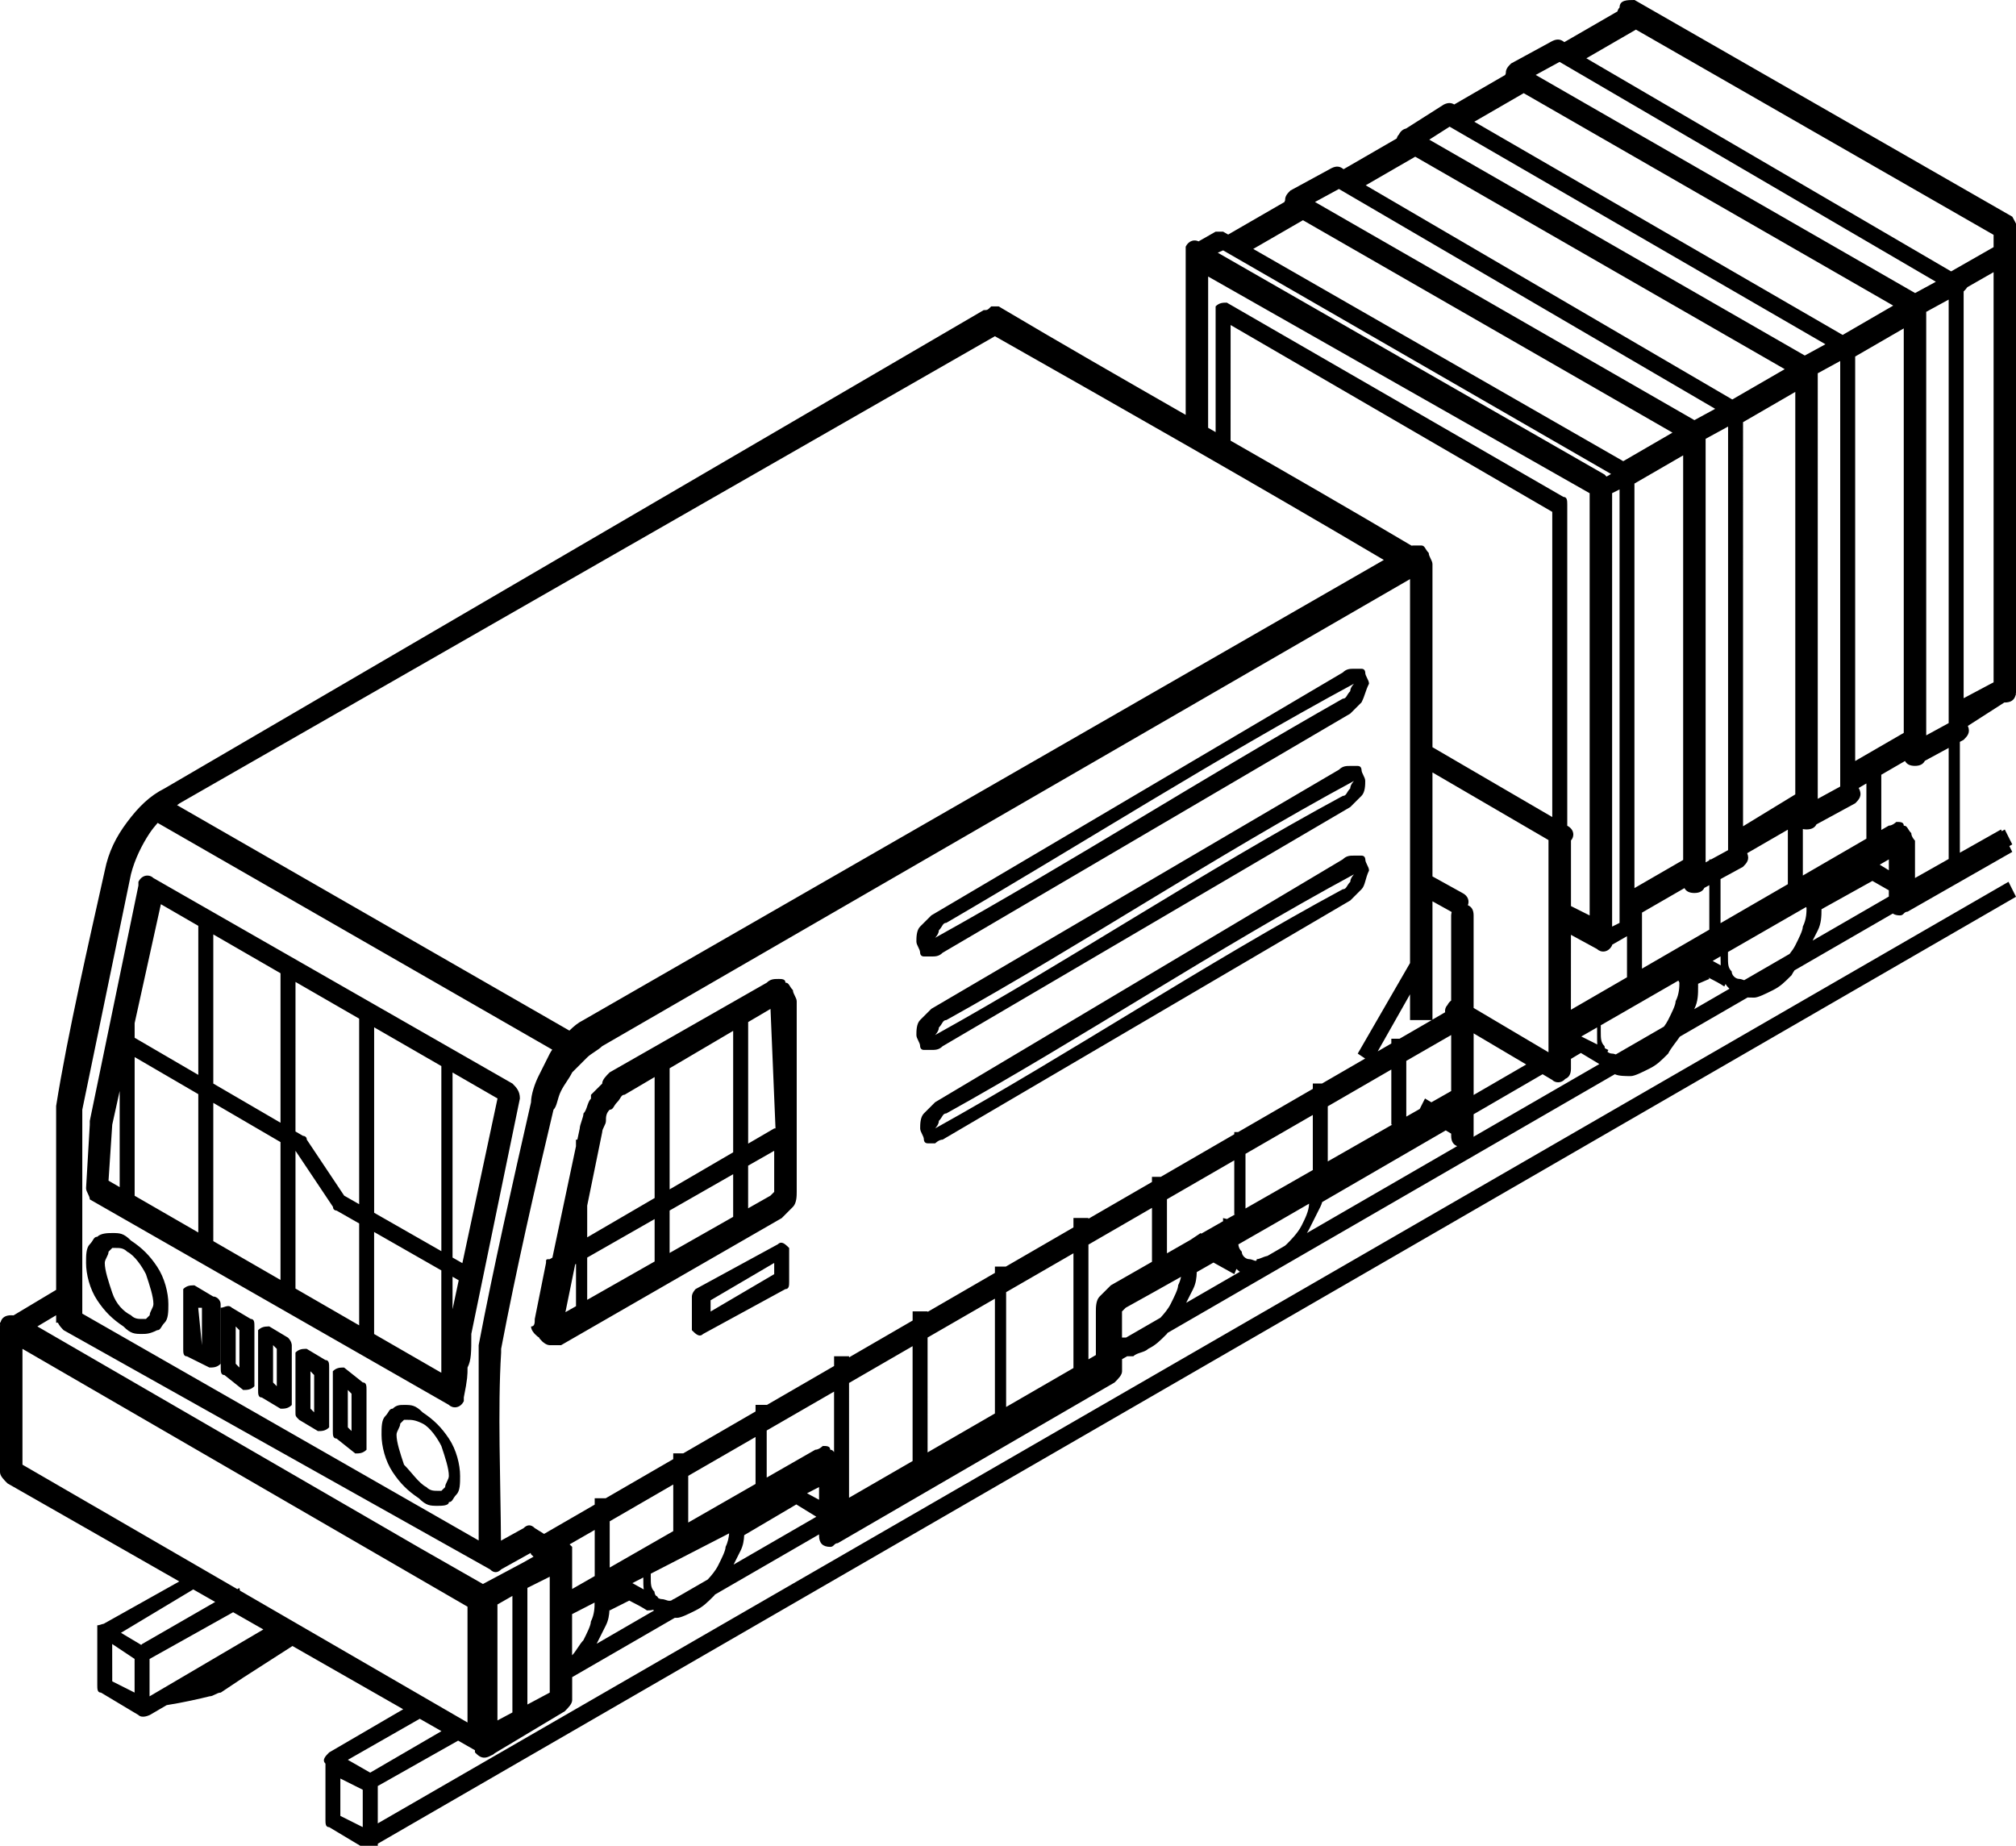 <svg xmlns="http://www.w3.org/2000/svg" viewBox="0 0 71 65"><path d="m 57.566,0 c -0.263,0 -0.527,5.1413816e-4 -0.527,0.264 -0.037,0.037 -0.063,0.086 -0.076,0.139 L 55.092,1.484 C 54.987,1.398 54.864,1.349 54.666,1.447 l -1.449,0.789 c -0.097,0.097 -0.191,0.193 -0.184,0.342 -0.01,0.02 -0.018,0.041 -0.023,0.062 l -1.795,1.039 c -0.093,-0.057 -0.207,-0.077 -0.369,0.004 l -1.328,0.844 c -0.095,0.02 -0.189,0.085 -0.252,0.211 -0.037,0.037 -0.063,0.086 -0.076,0.139 L 47.318,5.959 C 47.213,5.873 47.09,5.823 46.893,5.922 l -1.449,0.789 c -0.097,0.097 -0.191,0.193 -0.184,0.342 -0.01,0.019 -0.018,0.039 -0.023,0.061 L 43.254,8.26 43.076,8.158 H 42.812 L 42.211,8.5 c -0.14,-0.071 -0.343,-0.035 -0.453,0.186 v 0.262 5.662 c -2.205,-1.264 -4.41,-2.528 -6.586,-3.82 h -0.264 c -0.132,0.132 -0.132,0.131 -0.264,0.131 L 5.797,27.764 c -0.527,0.263 -0.923,0.657 -1.318,1.184 -0.395,0.526 -0.657,1.053 -0.789,1.711 -0.527,2.368 -1.318,5.789 -1.713,8.289 v 0.264 0.395 5.816 l -1.5,0.898 c -0.021,-0.003 -0.047,-0.004 -0.082,-0.004 -0.206,0 -0.33,0.083 -0.375,0.244 -0.007,0.007 -0.011,0.011 -0.02,0.02 0,0.024 4.0979557e-4,0.055 0.002,0.086 C 9.6989895e-4,46.681 0,46.695 0,46.711 v 5.131 c 0,0.132 0.132,0.265 0.264,0.396 l 6.051,3.453 -2.66,1.49 c -0.076,0.012 -0.152,0.055 -0.229,0.055 v 0.131 1.975 c 0,0.132 -8.704e-4,0.264 0.131,0.264 L 4.875,60.395 c 0.129,0.129 0.379,0.008 0.391,0.002 h 0.004 l 0.6,-0.35 c 0.566,-0.089 1.173,-0.226 1.51,-0.311 0.132,0 0.263,-0.131 0.395,-0.131 l 0.791,-0.527 1.734,-1.113 3.9,2.227 -2.607,1.52 c -0.132,0.132 -0.263,0.263 -0.131,0.395 v 1.973 c -1e-6,0.132 -9.41e-4,0.264 0.131,0.264 l 1.318,0.789 c 0.132,0 0.263,7.41e-4 0.395,-0.131 v -0.076 L 71,31.58 70.736,31.053 13.305,64.211 v -1.316 l 2.83,-1.598 0.592,0.338 v 0.076 c 0.132,0.132 0.264,0.262 0.527,0.131 l 0.037,-0.021 c 0.053,-0.017 0.096,-0.044 0.131,-0.08 l 2.467,-1.477 c 0.132,-0.132 0.262,-0.265 0.262,-0.396 v -0.807 l 3.613,-2.088 c 0.026,1.32e-4 0.052,0 0.078,0 0.132,0 0.395,-0.13 0.658,-0.262 0.264,-0.132 0.395,-0.264 0.658,-0.527 0.005,-0.009 0.011,-0.018 0.016,-0.027 l 3.672,-2.123 v 0.045 c 0,0.263 0.131,0.395 0.395,0.395 0.132,0 0.132,-0.131 0.264,-0.131 l 9.748,-5.658 c 0.132,-0.132 0.264,-0.263 0.264,-0.395 v -0.426 l 0.178,-0.102 h 0.217 C 40.042,47.63 40.306,47.632 40.438,47.5 c 0.264,-0.132 0.395,-0.264 0.658,-0.527 0.006,-0.011 0.013,-0.022 0.02,-0.033 l 15.756,-9.111 c 0.143,0.065 0.352,0.066 0.561,0.066 0.132,0 0.395,-0.132 0.658,-0.264 0.263,-0.132 0.395,-0.264 0.658,-0.527 0.1,-0.199 0.276,-0.398 0.412,-0.598 l 2.385,-1.379 c 0.076,0.004 0.155,0.004 0.234,0.004 0.132,0 0.395,-0.13 0.658,-0.262 0.264,-0.132 0.395,-0.264 0.658,-0.527 0.029,-0.057 0.065,-0.115 0.104,-0.172 l 3.461,-2 c 0.064,0.044 0.148,0.066 0.256,0.066 0.132,0 0.132,-0.131 0.264,-0.131 L 70.869,30 l -0.104,-0.205 0.104,-0.059 -0.264,-0.525 -0.104,0.059 -0.029,-0.059 -1.449,0.818 V 26.125 l 0.133,-0.072 c 0.125,-0.125 0.25,-0.251 0.148,-0.49 l 1.287,-0.826 c 0.005,9.2e-5 0.009,0.002 0.014,0.002 0.21,0 0.337,-0.086 0.379,-0.254 L 71,24.475 l -0.01,-0.016 c 0.007,-0.036 0.012,-0.075 0.012,-0.117 V 8.289 c 0.132,-0.263 8.41e-4,-0.395 -0.131,-0.658 z m 0.049,1.043 12.596,7.227 V 8.703 L 68.715,9.557 55.869,2.053 Z M 54.926,2.18 68.178,9.922 67.447,10.32 54.084,2.639 Z M 53.662,3.281 66.676,10.762 64.895,11.795 51.922,4.287 Z M 51.053,4.461 64.289,12.123 63.561,12.52 50.336,4.918 Z M 49.842,5.518 62.855,13 61.008,14.068 48.098,6.525 Z m -2.688,1.137 13.252,7.742 -0.732,0.398 -13.363,-7.682 z m -1.266,1.1 13.014,7.48 -1.734,1.006 -13.031,-7.475 z m -2.812,1.062 13.664,7.875 -0.162,0.092 c -0.023,-0.024 -0.042,-0.048 -0.066,-0.072 l -13.625,-7.813 z M 70.211,9.584 V 24.027 L 69.156,24.588 V 10.264 c 0.048,-0.048 0.096,-0.098 0.131,-0.152 z m -27.662,0.154 13.436,7.631 v 14.869 l -0.658,-0.33 v -2.311 c 0.126,-0.132 0.125,-0.387 -0.131,-0.518 V 17.764 C 55.195,17.632 55.194,17.5 55.062,17.5 L 43.207,10.658 c -0.132,0 -0.263,-7.4e-4 -0.395,0.131 v 0.133 4.295 c -0.088,-0.05 -0.176,-0.102 -0.264,-0.152 z m 26.08,0.812 v 14.713 0.201 l -0.791,0.432 V 10.982 Z m -25.289,0.896 11.328,6.58 v 10.746 l -4.219,-2.459 v -6.445 c 0,-0.132 -0.131,-0.263 -0.131,-0.395 -0.132,-0.132 -0.132,-0.264 -0.264,-0.264 h -0.264 c -0.027,0 -0.053,0.005 -0.08,0.006 -2.107,-1.249 -4.237,-2.475 -6.371,-3.697 z m 23.707,0.119 v 14.244 l -1.711,0.99 v -14.244 z m -32.008,0.275 c 4.566,2.588 9.132,5.182 13.697,7.879 L 20.547,35.922 c -0.198,0.099 -0.333,0.216 -0.494,0.371 L 6.236,28.354 c 0.029,-0.021 0.059,-0.045 0.088,-0.064 z m 29.77,0.873 v 14.986 l -0.791,0.432 V 13.145 Z m -1.582,1.088 v 14.174 l -1.84,1.123 V 14.867 Z m -2.367,1.221 V 29.938 l -0.598,0.326 h -0.062 v 0.033 l -0.131,0.072 V 15.453 Z m -1.582,1.014 V 30.283 L 57.562,31.275 V 17.029 Z m -2.24,1.199 V 32.5 l -0.262,0.131 V 17.367 Z m -7.379,3.158 v 13.521 l -1.842,3.189 0.262,0.174 -1.518,0.879 h -0.326 v 0.189 l -2.629,1.521 H 43.469 v 0.078 l -2.59,1.5 h -0.309 v 0.18 l -2.238,1.295 v -0.027 h -0.527 v 0.332 l -2.381,1.379 h -0.385 v 0.223 l -2.371,1.373 v -0.018 h -0.527 v 0.322 l -2.238,1.297 v -0.039 H 29.375 v 0.344 l -2.371,1.373 v -0.006 h -0.395 v 0.234 l -2.547,1.475 h -0.352 v 0.203 l -2.377,1.377 h -0.389 v 0.225 l -1.783,1.031 -0.326,-0.203 c -0.132,-0.132 -0.263,-0.132 -0.395,0 l -0.797,0.441 c -0.012,-2.06 -0.119,-4.625 0.006,-6.625 V 47.5 c 0.527,-2.763 1.185,-5.657 1.844,-8.42 0.132,-0.132 0.132,-0.395 0.264,-0.658 0.132,-0.263 0.263,-0.395 0.395,-0.658 0.132,-0.132 0.396,-0.396 0.527,-0.527 0.132,-0.132 0.396,-0.263 0.527,-0.395 z m -1.973,3.158 c -0.132,0 -0.263,-7.4e-4 -0.395,0.131 l -14.49,8.553 -0.396,0.395 c -0.132,0.132 -0.131,0.396 -0.131,0.527 0,0.132 0.131,0.263 0.131,0.395 0,0 0.001,0.131 0.133,0.131 h 0.264 c 0.132,0 0.263,7.4e-4 0.395,-0.131 l 14.357,-8.422 c 0.132,-0.132 0.265,-0.263 0.396,-0.395 0.132,-0.263 0.132,-0.395 0.264,-0.658 0,-0.132 -0.133,-0.263 -0.133,-0.395 0,0 8.41e-4,-0.131 -0.131,-0.131 z m 0,0.525 c 0,0 -0.133,0.132 -0.133,0.264 -0.132,0.132 -0.13,0.264 -0.262,0.264 -4.874,2.763 -9.617,5.79 -14.359,8.422 0,0 0.133,-0.132 0.133,-0.264 0.132,-0.132 0.132,-0.264 0.264,-0.264 4.742,-2.763 9.484,-5.79 14.357,-8.422 z m 20.943,2.262 v 3.912 l -1.186,0.67 v -1.316 c 0,0 -0.131,-0.132 -0.131,-0.264 -0.132,-0.132 -0.132,-0.264 -0.264,-0.264 0,-0.132 -0.132,-0.131 -0.264,-0.131 0,0 -0.132,0.131 -0.264,0.131 l -0.264,0.152 v -1.945 l 0.836,-0.484 c 0.059,0.114 0.174,0.172 0.348,0.172 0.176,0 0.291,-0.06 0.35,-0.178 z m -21.076,0.635 c -0.132,0 -0.263,-7.4e-4 -0.395,0.131 l -14.357,8.422 -0.396,0.395 c -0.132,0.132 -0.131,0.396 -0.131,0.527 0,0.132 0.131,0.263 0.131,0.395 0,0 0.001,0.131 0.133,0.131 h 0.264 c 0.132,0 0.263,7.41e-4 0.395,-0.131 l 14.357,-8.422 c 0.132,-0.132 0.265,-0.263 0.396,-0.395 0.132,-0.132 0.131,-0.396 0.131,-0.527 0,-0.132 -0.131,-0.263 -0.131,-0.395 0,0 -0.001,-0.131 -0.133,-0.131 z m 2.896,0.229 4.086,2.381 v 7.473 l -2.637,-1.561 v -3.26 c 0,-0.187 -0.07,-0.303 -0.203,-0.357 0.058,-0.139 0.017,-0.327 -0.193,-0.432 L 50.449,30.863 Z M 47.686,27.5 c 0,0 -0.133,0.132 -0.133,0.264 -0.132,0.132 -0.13,0.264 -0.262,0.264 -4.874,2.632 -9.617,5.79 -14.359,8.422 0,0 0.133,-0.132 0.133,-0.264 0.132,-0.132 0.132,-0.264 0.264,-0.264 C 38.07,33.29 42.812,30.132 47.686,27.5 Z m 18.045,0.09 v 1.945 l -2.238,1.297 v -1.637 c 0.039,0.009 0.081,0.014 0.129,0.014 0.176,0 0.291,-0.06 0.35,-0.178 l 1.365,-0.742 c 0.132,-0.132 0.263,-0.264 0.131,-0.527 -0.004,-0.004 -0.008,-0.008 -0.012,-0.012 z M 5.553,28.979 19.449,36.963 c -0.031,0.047 -0.064,0.095 -0.088,0.143 -0.132,0.263 -0.263,0.526 -0.395,0.789 -0.132,0.263 -0.264,0.659 -0.264,0.922 -0.659,2.895 -1.317,5.79 -1.844,8.553 V 47.5 47.895 54.248 L 2.898,46.26 v -6.654 -0.264 -0.264 l 1.713,-8.289 c 0.132,-0.526 0.395,-1.053 0.658,-1.447 0.082,-0.123 0.18,-0.245 0.283,-0.363 z m 57.412,0.238 v 1.92 l -2.371,1.373 v -1.553 l 0.789,-0.43 c 0.124,-0.124 0.247,-0.248 0.15,-0.482 z m -15.279,0.914 c -0.132,0 -0.263,-6.4e-4 -0.395,0.131 l -14.357,8.553 c -0.132,0.132 -0.265,0.263 -0.396,0.395 -0.132,0.132 -0.131,0.396 -0.131,0.527 0,0.132 0.131,0.263 0.131,0.395 0,0 0.001,0.131 0.133,0.131 h 0.264 c 0,0 0.132,-0.131 0.264,-0.131 l 14.357,-8.422 c 0.132,-0.132 0.263,-0.263 0.395,-0.395 0.132,-0.132 0.132,-0.395 0.264,-0.658 0,-0.132 -0.131,-0.263 -0.131,-0.395 0,0 -0.001,-0.131 -0.133,-0.131 z m 18.836,0.133 v 0.383 l -0.322,-0.197 z m -18.836,0.525 c 0,0 -0.131,0.132 -0.131,0.264 -0.132,0.132 -0.132,0.262 -0.264,0.262 -4.874,2.631 -9.615,5.79 -14.357,8.422 0,0 0.131,-0.132 0.131,-0.264 0.132,-0.132 0.132,-0.264 0.264,-0.264 4.742,-2.632 9.484,-5.788 14.357,-8.42 z m -42.473,0.045 c -0.121,-0.009 -0.256,0.054 -0.338,0.219 v 0.131 l -1.713,8.289 v 0.133 L 3.031,41.842 c 0,0.132 0.131,0.263 0.131,0.395 l 12.646,7.236 c 0.132,0.132 0.396,0.132 0.527,-0.131 v -0.133 c 0.132,-0.658 0.131,-0.788 0.131,-1.051 0.132,-0.263 0.133,-0.528 0.133,-1.186 l 1.711,-8.289 c 0,-0.263 -0.13,-0.394 -0.262,-0.525 L 5.402,30.92 c -0.049,-0.049 -0.117,-0.081 -0.189,-0.086 z m 60.73,0.188 0.578,0.33 v 0.221 l -2.684,1.551 c 0.06,-0.12 0.122,-0.239 0.182,-0.359 0.124,-0.248 0.13,-0.498 0.131,-0.746 z m -5.744,0.15 v 1.566 l -2.371,1.373 v -1.973 l 1.496,-0.863 c 0.059,0.114 0.174,0.172 0.348,0.172 0.177,0 0.294,-0.061 0.352,-0.18 z m -9.75,0.568 0.658,0.365 c 0.006,0.006 0.012,0.011 0.018,0.016 -0.007,0.037 -0.018,0.071 -0.018,0.115 v 3 c -0.05,0.035 -0.095,0.087 -0.131,0.158 -0.064,0.064 -0.095,0.158 -0.082,0.254 L 50.449,35.906 Z M 5.666,31.842 6.984,32.604 v 5.248 l -2.242,-1.307 v -0.516 z m 57.941,0.1 0.016,0.031 c 0,0.132 8.4e-4,0.395 -0.131,0.658 0,0.132 -0.132,0.395 -0.264,0.658 -0.052,0.104 -0.124,0.207 -0.201,0.303 l -1.6,0.926 c -0.059,-0.017 -0.117,-0.045 -0.176,-0.045 -0.13,0 -0.261,-0.128 -0.264,-0.258 l 0.002,-0.004 h -0.002 c -6.81e-4,-6.81e-4 -0.001,-0.001 -0.002,-0.002 -0.13,-0.131 -0.129,-0.264 -0.129,-0.525 V 33.525 Z M 7.512,32.906 9.879,34.273 v 5.264 L 7.512,38.158 Z m 47.814,0.014 0.922,0.502 c 0.132,0.132 0.396,0.132 0.527,-0.131 v -0.021 l 0.525,-0.301 v 1.447 l -1.975,1.143 z m 5.268,0.758 v 0.006 c 0,0.127 0.002,0.225 0.006,0.311 l -0.283,-0.156 z m -0.422,0.75 c 0.204,0.103 0.4,0.207 0.555,0.311 l 0.045,-0.088 c 0.034,0.064 0.083,0.119 0.137,0.168 l -1.242,0.719 c 0.002,-0.004 0.004,-0.008 0.006,-0.012 0.132,-0.263 0.131,-0.526 0.131,-0.789 v -0.094 l 0.396,-0.17 z m -32.773,0.047 c -0.132,0 -0.263,-7.4e-4 -0.395,0.131 l -5.533,3.158 c -0.132,0.132 -0.262,0.263 -0.262,0.395 -0.132,0.132 -0.265,0.263 -0.396,0.395 v 0.133 c -0.132,0.132 -0.132,0.394 -0.264,0.525 0,0.132 -0.131,0.396 -0.131,0.527 l -0.084,0.393 h -0.049 v 0.234 l -0.83,3.922 -0.094,0.055 c -0.132,0 -0.131,-7.41e-4 -0.131,0.131 l -0.396,1.975 c 0,0.131 9.41e-4,0.264 -0.131,0.264 0,0.132 0.131,0.262 0.131,0.262 0.074,0.074 0.109,0.105 0.146,0.119 0.014,0.038 0.045,0.072 0.119,0.146 0,0 0.132,0.131 0.264,0.131 h 0.264 0.133 L 27.531,42.896 C 27.663,42.765 27.794,42.632 27.926,42.5 c 0.132,-0.132 0.133,-0.394 0.133,-0.525 v -6.711 c 0,-0.132 -0.133,-0.263 -0.133,-0.395 -0.132,-0.132 -0.132,-0.264 -0.264,-0.264 0,-0.132 -0.132,-0.131 -0.264,-0.131 z m 31.711,0.057 0.035,0.07 v 0.002 c 0,0.132 -0.001,0.395 -0.133,0.658 0,0.132 -0.132,0.395 -0.264,0.658 -0.039,0.079 -0.091,0.157 -0.146,0.232 l -1.697,0.98 c -0.044,-0.015 -0.087,-0.029 -0.131,-0.029 -0.058,0 -0.115,-0.025 -0.162,-0.064 l 0.031,-0.064 -0.119,-0.059 c -0.009,-0.024 -0.014,-0.049 -0.014,-0.074 -0.132,-0.132 -0.133,-0.264 -0.133,-0.527 v -0.209 z m -48.703,0.047 2.242,1.293 V 42.406 L 12.121,42.105 10.805,40.133 C 10.805,40.001 10.672,40 10.672,40 L 10.406,39.846 Z m 39.252,0.436 v 0.908 h 0.764 l -1.133,0.656 H 49 v 0.168 l -0.479,0.277 z m -22.523,0.514 0.176,4.209 h -0.045 l -0.918,0.535 v -4.281 z m -13.959,0.648 2.367,1.365 v 6.518 l -2.367,-1.352 z m 43.07,0.004 v 0.004 0.264 c 0,0.138 2.84e-4,0.242 0.006,0.332 L 55.691,36.5 Z m -30.426,0.121 v 4.277 l -2.238,1.305 v -4.264 z m 26.078,0.088 1.852,1.096 -1.852,1.074 z m -0.791,0.059 v 1.973 L 50.41,38.818 50.186,38.684 50,39.053 49.527,39.322 v -1.963 z m 4.568,0.631 0.65,0.391 -4.432,2.561 c 4.77e-4,-0.011 0.004,-0.018 0.004,-0.029 v -0.764 l 2.43,-1.41 0.336,0.199 c 0.113,0.113 0.322,0.128 0.463,-0.035 0.132,-0.054 0.199,-0.173 0.199,-0.359 V 37.289 Z M 4.742,37.225 6.984,38.531 v 4.871 L 4.742,42.109 Z M 49,37.664 v 1.939 h 0.035 l -2.273,1.297 v -1.941 z m -33.062,0.105 1.584,0.914 -1.238,5.799 -0.346,-0.197 z m 7.117,0.16 v 4.26 l -2.375,1.385 v -1.117 l 0.529,-2.588 c 0,-0.132 0.131,-0.263 0.131,-0.395 0,-0.132 -8.41e-4,-0.263 0.131,-0.395 0.132,0 0.132,-0.132 0.264,-0.264 0.132,-0.132 0.132,-0.264 0.264,-0.264 z M 4.215,38.42 v 3.385 L 3.822,41.578 3.953,39.605 Z m 3.297,0.418 2.367,1.381 v 4.855 L 7.512,43.707 Z m 38.723,0.426 v 1.92 h 0.002 v 0.018 l -2.373,1.355 v -1.924 z m 4.682,0.543 0.191,0.115 V 40 c 0,0.191 0.072,0.309 0.211,0.361 l -5.293,3.061 c 0.029,-0.045 0.056,-0.088 0.078,-0.133 C 46.235,43.026 46.368,42.763 46.5,42.5 c 0.028,-0.057 0.049,-0.113 0.066,-0.17 z m -40.51,0.719 0.002,0.002 L 11.727,42.5 c 0,0.132 0.131,0.133 0.131,0.133 l 0.791,0.451 v 3.588 L 10.406,45.377 Z m 16.859,0 v 1.316 0.131 l -0.133,0.133 -0.785,0.445 v -1.502 z m 16.203,0.336 v 1.902 H 43.5 l -0.289,0.164 -0.137,-0.033 v 0.111 l -0.768,0.438 -0.021,-0.021 -0.357,0.238 -0.83,0.475 v -1.904 z m -17.648,0.488 v 1.502 l -2.238,1.271 v -1.494 z m 20.283,1.039 c -0.007,0.256 -0.135,0.513 -0.264,0.77 -0.132,0.263 -0.394,0.525 -0.525,0.656 -0.018,0.018 -0.04,0.037 -0.062,0.055 l -0.615,0.357 c -0.168,0.035 -0.273,0.115 -0.377,0.115 0,0.132 -0.132,0 -0.264,0 -0.132,0 -0.264,-0.132 -0.264,-0.264 -0.076,-0.076 -0.108,-0.154 -0.121,-0.256 0.831,-0.474 1.661,-0.953 2.492,-1.434 z m -5.533,0.146 v 1.9 l -1.449,0.828 c -0.132,0.132 -0.265,0.263 -0.396,0.395 -0.132,0.132 -0.131,0.394 -0.131,0.525 v 1.535 l -0.262,0.152 v -4.041 z m -17.516,0.395 v 1.494 l -2.375,1.35 v -1.488 z m -9.879,0.455 2.367,1.352 v 3.605 l -2.367,-1.365 z m -9.223,0.037 c -0.132,0 -0.396,-7.4e-4 -0.527,0.131 -0.132,0 -0.132,0.132 -0.264,0.264 -0.132,0.132 -0.131,0.395 -0.131,0.658 0,0.395 0.131,0.922 0.395,1.316 0.263,0.395 0.527,0.657 0.922,0.92 0.263,0.263 0.397,0.264 0.66,0.264 0.132,0 0.262,7.41e-4 0.525,-0.131 0.132,0 0.132,-0.132 0.264,-0.264 0.132,-0.132 0.133,-0.395 0.133,-0.658 0,-0.395 -0.133,-0.922 -0.396,-1.316 -0.263,-0.395 -0.527,-0.657 -0.922,-0.92 -0.263,-0.263 -0.395,-0.264 -0.658,-0.264 z m 23.566,0.34 c -0.041,-0.002 -0.082,0.014 -0.123,0.055 l -2.898,1.578 c 0,0 -0.131,0.132 -0.131,0.264 v 1.053 0.131 c 0.132,0.132 0.263,0.264 0.395,0.133 l 2.898,-1.58 c 0.132,0 0.133,-0.13 0.133,-0.262 v -1.053 -0.133 c -0.091,-0.09 -0.183,-0.181 -0.273,-0.186 z M 3.953,43.947 h 0.133 c 0.132,0 0.263,0.001 0.395,0.133 0.263,0.132 0.526,0.526 0.658,0.789 0.132,0.395 0.264,0.79 0.264,1.053 0,0.132 -0.131,0.263 -0.131,0.395 l -0.133,0.131 H 5.008 c -0.132,0 -0.265,7.4e-4 -0.396,-0.131 -0.263,-0.132 -0.526,-0.394 -0.658,-0.789 -0.132,-0.395 -0.264,-0.79 -0.264,-1.053 0,-0.132 0.133,-0.263 0.133,-0.395 z m 33.852,0.188 v 4.041 l -2.371,1.371 v -4.043 z m 4.932,0.326 0.734,0.408 0.074,-0.184 0.002,0.002 c 0.02,0.017 0.038,0.032 0.055,0.049 0.019,0.019 0.042,0.035 0.066,0.049 l -1.893,1.094 c 0.081,-0.162 0.163,-0.323 0.244,-0.484 0.1,-0.199 0.123,-0.398 0.129,-0.598 z m -15.471,0.014 v 0.395 l -2.24,1.316 v -0.396 z m -6.98,0.035 v 1.488 l -0.373,0.211 0.344,-1.684 z m -4.348,0.451 0.217,0.125 -0.217,1.02 z m 25.656,0.004 c -0.019,0.094 -0.051,0.195 -0.102,0.297 0,0.132 -0.132,0.395 -0.264,0.658 -0.087,0.175 -0.233,0.348 -0.359,0.484 l -1.211,0.699 h -0.143 v -0.787 -0.133 l 0.131,-0.131 c 0.649,-0.358 1.298,-0.723 1.947,-1.088 z M 6.799,45.264 c -0.115,0.002 -0.23,0.016 -0.346,0.131 V 45.527 47.5 c 0,0.132 -8.705e-4,0.264 0.131,0.264 L 7.375,48.158 c 0.132,0 0.263,7.41e-4 0.395,-0.131 v -0.133 -1.973 c 0,-0.132 -0.13,-0.264 -0.262,-0.264 L 6.848,45.264 c -0.016,0 -0.032,-2.57e-4 -0.049,0 z m 28.24,0.469 v 4.043 l -2.371,1.371 V 47.102 Z M 8.02,45.994 c -0.082,0.006 -0.164,0.059 -0.246,0.059 v 0.131 1.975 c 0,0.132 -8.605e-4,0.264 0.131,0.264 l 0.66,0.525 c 0.132,0 0.263,7.4e-4 0.395,-0.131 v -0.133 -1.973 c 0,-0.132 8.705e-4,-0.264 -0.131,-0.264 L 8.168,46.053 c -0.049,-0.049 -0.099,-0.062 -0.148,-0.059 z m -1.039,0.059 h 0.131 v 1.316 z m -5.004,0.264 v 0.262 h 0.061 c 0.051,0.105 0.125,0.186 0.203,0.264 l 15.016,8.422 c 0.132,0.132 0.263,0.132 0.395,0 L 18.688,54.688 c 0.007,0.017 0.006,0.03 0.016,0.049 0.028,0.028 0.057,0.057 0.086,0.082 L 18.418,55.029 17.008,55.781 14.812,54.527 1.316,46.711 Z m 6.324,0.395 0.131,0.131 v 1.316 L 8.301,48.025 Z m 1.135,0 c -0.115,0.002 -0.23,0.016 -0.346,0.131 v 0.133 1.973 c 0,0.132 -8.705e-4,0.264 0.131,0.264 l 0.66,0.395 c 0.132,0 0.263,7.4e-4 0.395,-0.131 v -0.133 -1.973 c 0,0 9.4e-4,-0.132 -0.131,-0.264 L 9.484,46.711 c -0.016,0 -0.032,-2.58e-4 -0.049,0 z M 9.617,47.369 9.748,47.5 v 1.316 L 9.617,48.686 Z m 22.523,0.037 v 4.045 l -2.238,1.293 V 48.701 Z M 0.791,47.5 16.465,56.58 v 4.078 l -8.014,-4.643 -0.02,-0.094 -0.072,0.041 -7.568,-4.383 z m 9.961,0 c -0.115,0.002 -0.23,0.016 -0.346,0.131 v 0.133 1.973 c 0,0.132 -9.4e-4,0.132 0.131,0.264 l 0.66,0.395 c 0.132,0 0.263,6.41e-4 0.395,-0.131 v -0.133 -1.973 c 0,-0.132 8.4e-4,-0.264 -0.131,-0.264 L 10.801,47.5 c -0.016,0 -0.032,-2.57e-4 -0.049,0 z m 1.316,0.658 c -0.115,0.002 -0.23,0.016 -0.346,0.131 v 0.133 1.973 c 0,0.132 -8.4e-4,0.264 0.131,0.264 l 0.66,0.525 c 0.132,0 0.263,7.4e-4 0.395,-0.131 v -0.131 -1.975 c 0,-0.132 8.41e-4,-0.264 -0.131,-0.264 l -0.66,-0.525 c -0.016,0 -0.032,-2.57e-4 -0.049,0 z m -1.135,0.131 0.131,0.133 v 1.314 l -0.131,-0.131 z m 1.316,0.658 0.131,0.133 v 1.314 L 12.25,50.264 Z m 17.125,0.059 v 2.133 c -0.034,-0.051 -0.067,-0.086 -0.135,-0.086 0,-0.132 -0.13,-0.133 -0.262,-0.133 0,0 -0.132,0.133 -0.264,0.133 l -1.711,0.98 V 50.375 Z m -15.146,0.469 c -0.132,0 -0.265,-7.4e-4 -0.396,0.131 -0.132,0 -0.132,0.132 -0.264,0.264 -0.132,0.131 -0.131,0.395 -0.131,0.658 0,0.395 0.131,0.922 0.395,1.316 0.263,0.395 0.527,0.657 0.922,0.92 0.263,0.263 0.397,0.264 0.66,0.264 0.132,0 0.395,6.4e-4 0.395,-0.131 0.132,0 0.132,-0.132 0.264,-0.264 0.132,-0.132 0.131,-0.395 0.131,-0.658 0,-0.395 -0.131,-0.922 -0.395,-1.316 -0.264,-0.395 -0.527,-0.657 -0.922,-0.92 -0.264,-0.263 -0.395,-0.264 -0.658,-0.264 z m 0,0.525 h 0.131 c 0.132,0 0.264,0.001 0.527,0.133 0.263,0.132 0.527,0.526 0.658,0.789 0.132,0.395 0.264,0.79 0.264,1.053 0,0.132 -0.131,0.263 -0.131,0.395 L 15.545,52.5 h -0.131 c -0.132,0 -0.265,7.4e-4 -0.396,-0.131 -0.263,-0.132 -0.526,-0.526 -0.789,-0.789 -0.132,-0.395 -0.264,-0.79 -0.264,-1.053 0,-0.132 0.131,-0.263 0.131,-0.395 z m 12.381,0.604 v 1.654 l -2.371,1.359 v -1.645 z m -2.898,1.674 v 1.641 l -2.238,1.283 v -1.629 z m 5.135,0.09 v 0.447 l -0.424,-0.229 z m -0.801,0.611 0.705,0.434 -2.914,1.684 c 0.082,-0.163 0.164,-0.327 0.246,-0.49 0.091,-0.182 0.118,-0.363 0.127,-0.545 z m -7.1,0.898 v 1.625 l -0.795,0.455 v -1.221 -0.264 c -0.03,-0.03 -0.058,-0.059 -0.09,-0.086 z m 4.734,0.121 c -0.011,0.135 -0.04,0.304 -0.125,0.475 0,0.132 -0.132,0.395 -0.264,0.658 -0.089,0.178 -0.237,0.355 -0.365,0.492 l -1.197,0.691 c -0.006,5.51e-4 -0.011,0 -0.018,0 -0.132,0.132 -0.265,0 -0.396,0 -0.049,0 -0.097,-0.016 -0.139,-0.045 -0.014,-0.045 -0.047,-0.066 -0.076,-0.076 -0.03,-0.042 -0.049,-0.091 -0.049,-0.141 -0.132,-0.132 -0.131,-0.264 -0.131,-0.527 v -0.107 z m -6.318,1.527 v 4.08 l -0.787,0.42 v -4.107 z m 3.295,0.027 c 4.3e-5,0.18 6.1e-5,0.311 0.016,0.42 L 22.271,55.75 Z m -15.85,0.42 0.773,0.441 -2.574,1.482 c -0.013,0.013 -0.02,0.02 -0.031,0.031 L 4.26,57.5 Z m 11.24,0.229 v 0.51 3.594 l -0.527,0.281 v -4.084 z m 4.115,0.164 c 0.229,0.115 0.452,0.231 0.625,0.346 0.072,0 0.143,-3.93e-4 0.215,-0.021 0.011,0.009 0.022,0.017 0.033,0.025 l -2.021,1.17 c 0.108,-0.216 0.216,-0.431 0.324,-0.646 0.091,-0.181 0.118,-0.362 0.127,-0.543 l 0.008,0.016 z m -1.221,0.07 v 0.012 c 0,0.132 9.41e-4,0.395 -0.131,0.658 0,0.132 -0.132,0.395 -0.264,0.658 -0.132,0.132 -0.263,0.396 -0.395,0.527 l -0.002,0.002 v -1.451 h 0.002 z m -12.729,0.34 1.064,0.607 -4.008,2.355 v -1.316 z m -4.26,1.119 0.789,0.525 v 1.186 L 3.953,59.209 Z m 10.832,2.633 0.764,0.436 -2.51,1.461 -0.787,-0.451 z m -2.797,2.104 0.789,0.395 v 1.316 l -0.789,-0.395 z"></path></svg>
